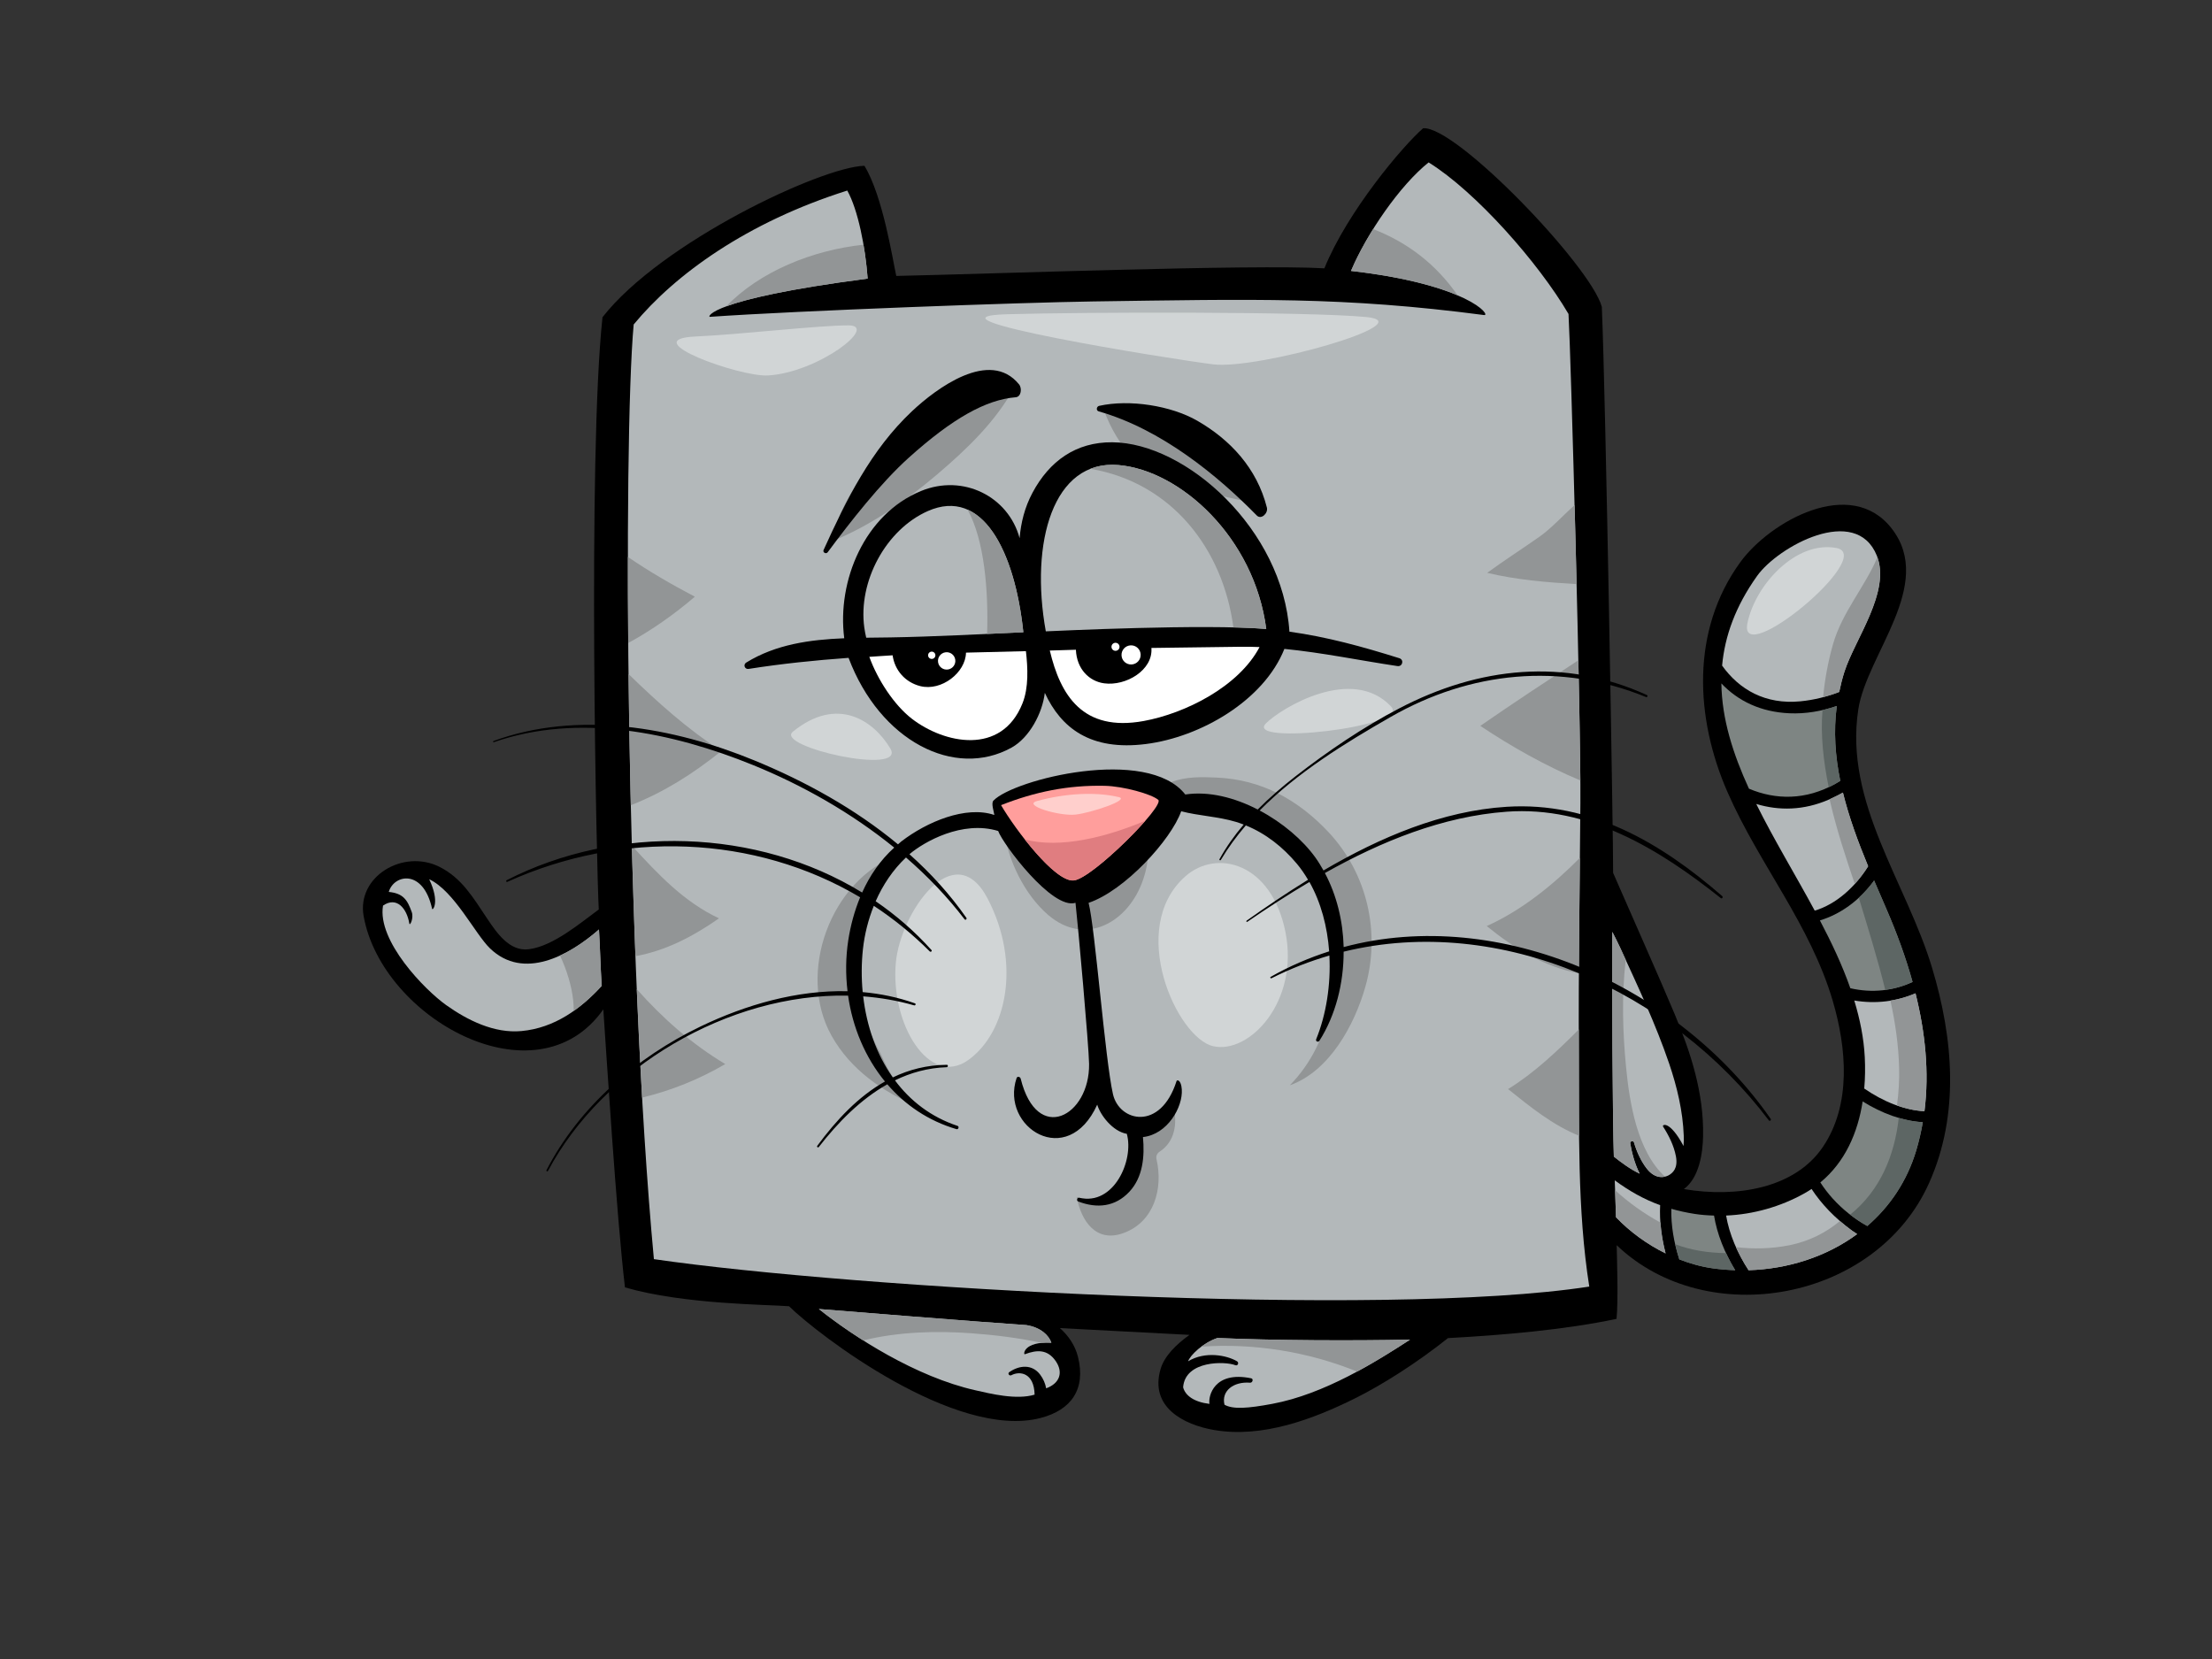 <?xml version="1.0" encoding="utf-8"?>
<!-- Generator: Adobe Illustrator 17.0.0, SVG Export Plug-In . SVG Version: 6.00 Build 0)  -->
<!DOCTYPE svg PUBLIC "-//W3C//DTD SVG 1.1//EN" "http://www.w3.org/Graphics/SVG/1.1/DTD/svg11.dtd">
<svg version="1.1" id="Layer_1" xmlns="http://www.w3.org/2000/svg" xmlns:xlink="http://www.w3.org/1999/xlink" x="0px" y="0px"
	 width="800px" height="600px" viewBox="0 0 800 600" enable-background="new 0 0 800 600" xml:space="preserve">
<rect x="0" y="0" width="800" height="600" fill="#333333" stroke="none"/>
<g>
	<path d="M698.779,350.079c-9.283-30.893-31.89-59.783-26.696-93.538c3.071-19.949,27.758-45.049,12.145-65.308
		c-14.846-19.261-44.173-2.535-54.78,12.03c-18.047,24.787-16.376,56.567-4.612,83.345c11.469,26.114,29.818,47.628,37.996,75.347
		c5.017,17.018,6.841,37.587-3.621,52.94c-10.14,14.881-31.111,18.385-50.208,15.149c5.524-4.093,6.829-12.888,6.944-19.232
		c0.279-15.475-4.388-29.914-10.207-43.872c-5.237-12.554-16.226-37.188-22.332-51.244c0.126-8.773-2.67-171.971-4.085-204.713
		c-3.987-14.721-52.622-65.468-64.621-64.611c-7.399,6.445-27.341,30.044-35.723,50.672c-25.572-1.535-122.26,2.081-154.826,2.75
		c-1.29-5.705-4.785-28.788-11.524-39.838c-15.676,0.415-73.57,27.707-94.726,54.765c-5.438,50.704-2.107,201.249-1.349,214.198
		c-6.428,4.665-16.301,13.22-25.265,14.382c-7.085,0.918-11.724-6.078-15.102-11.097c-4.93-7.327-9.062-14.6-17.221-18.687
		c-13.187-6.611-29.979,3.531-27.455,17.752c6.574,37.084,62.569,68.109,86.69,33.789c1.007,14.482,4.753,74.655,7.828,100.541
		c21.325,6.196,51.545,6.177,59.353,6.825c10.525,10.364,60.233,48.379,90.975,40.406c11.072-2.872,16.427-10.413,13.513-22.104
		c-1.042-4.166-3.428-7.62-6.53-10.405c5.013,0.289,36.171,1.909,46.87,2.451c-4.785,3.436-9.074,7.616-10.466,12.352
		c-4.05,13.751,8.3,20.162,19.383,22.059c17.523,2.996,35.912-3.971,51.147-11.551c9.566-4.761,22.21-12.743,33.415-21.691
		c19.375-1.04,42.258-2.988,60.965-6.961c0.653-6.808,0.153-21.375,0.047-26.643c32.625,31.245,93.834,20.327,112.997-22.513
		C708.817,402.976,706.434,375.542,698.779,350.079z"/>
	<path fill="#B3B8BA" d="M188.576,372.896c-9.817,0.908-19.481-3.885-27.235-9.405c-7.734-5.512-24.986-23.193-22.816-35.973
		c4.93-3.405,8.606,0.979,9.511,6.478c0.185,1.105,1.667-1.958,0.877-4.142c-1.565-4.321-3-6.755-8.312-7.28
		c1.883-6.407,12.499-8.41,15.672,6.112c0.169,0.804,2.945-2.294-1.05-10.702c9.106,4.284,16.564,19.774,21.994,25.011
		c12.11,11.677,28.572,2.646,39.411-6.831c0.425,7.048,0.531,13.358,0.987,20.404C210.035,364.838,200.595,371.788,188.576,372.896z
		"/>
	<path fill="#B3B8BA" d="M378.362,502.107c-0.33-1.797-1.042-3.44-2.166-4.94c-2.913-3.889-7.572-3.434-11.166-0.922
		c-0.735,0.513,0.027,1.506,0.774,1.105c2.929-1.559,8.19-0.979,8.378,7.042c-6.621,2.005-16.073-0.377-21.404-1.577
		c-21.593-4.856-43.882-19.25-56.628-29.391c6.212,0.513,57.379,4.641,75.08,5.819c5.308,0.859,8.138,3.81,9.015,6.371
		c-10.183-0.519-10.211,4.4-9.601,4.168c4.521-1.714,8.221-1.718,11.103,2.377C384.633,496.255,383.363,500.269,378.362,502.107z"/>
	<path fill="#B3B8BA" d="M460.149,507.718c-8.98,1.671-14.201,2.035-17.292,0.322c-1.223-4.989,3.259-8.449,9.239-7.966
		c0.936,0.075,1.337-1.402,0.413-1.592c-13.486-2.774-15.577,6.536-15.09,9.251c-5.654-0.672-8.795-3.079-9.523-6.004
		c0.743-9.808,15.326-9.42,18.86-7.993c0.955,0.383,1.447-0.948,0.602-1.435c-3.723-2.159-11.453-3.725-17.665,0.028
		c0.727-2.147,5.312-6.662,10.612-8.43c20.284,0.912,49.335,1.038,69.67,0.594C497.587,492.526,479.013,504.203,460.149,507.718z"/>
	<path fill="#B3B8BA" d="M236.491,455.387c-10.215-109.228-11.194-295.543-7.313-338.036c14.948-18.098,40.941-36.961,77.25-48.435
		c3.896,6.981,6.539,20.444,7.368,31.844c-57.104,7.431-57.933,13.887-57.092,13.828c32.688-2.266,113.044-5.206,138.678-5.567
		c57.926-0.815,90.276-1.778,141.36,4.925c2.701,0.354-5.756-11.127-48.136-15.968c5.709-13.515,17.72-30.982,28.076-39.239
		c17.103,10.619,39.785,36.342,50.593,54.815c0.853,14.411,4.526,147.183,4.297,176.936c-0.224,29.877-0.719,59.748-0.562,89.625
		c0.149,28.041-0.625,57.338,3.774,85.192C500.197,476.864,308.362,465.857,236.491,455.387z"/>
	<path fill="#929596" d="M262.66,110.796c6.924-2.559,21.381-6.164,51.135-10.036c-0.287-3.957-0.798-8.16-1.502-12.257
		C293.744,90.464,274.711,98.25,262.66,110.796z"/>
	<path fill="#929596" d="M496.62,82.849c-3.216,5.152-6.008,10.384-8.013,15.13c18.994,2.169,31.159,5.671,38.574,8.845
		C519.482,95.765,509.386,87.81,496.62,82.849z"/>
	<path fill="#929596" d="M322.151,158.938c-8.563,9.655-18.676,23.092-21.385,36.874c13.879-5.578,26.798-14.56,38.086-24.163
		c10.726-9.122,21.44-19.308,28.147-31.862C350.836,131.906,332.377,147.405,322.151,158.938z"/>
	<path fill="#929596" d="M399.302,148.53c5.088,13.4,13.655,23.143,28.214,27.342c8.579,2.473,17.358,4.048,26.02,6.147
		C443.318,161.011,423.608,150.239,399.302,148.53z"/>
	<path fill="#929596" d="M440.035,281.221c-5.331-0.236-11.245-0.397-16.293,1.608c-5.493,2.182-5.414,5.894-3.491,9.599
		c27.51-11.365,51.34,10.321,58.952,36.848c6.542,22.81,2.858,47.379-12.727,63.235c14.323-5.072,23.398-21.784,27.333-35.66
		c5.532-19.529,0.751-40.819-13.25-55.802C469.511,289.228,456.269,281.943,440.035,281.221z"/>
	<path fill="#929596" d="M227.079,201.421c-0.008,9.907,0.031,20.339,0.122,31.134c8.618-4.703,16.647-10.374,24.105-16.752
		C242.963,211.425,234.828,206.725,227.079,201.421z"/>
	<path fill="#929596" d="M228.51,305.851c0.362,13.307,0.794,26.698,1.305,39.968c11.162-2.035,20.968-7.234,30.219-13.69
		C247.343,326.206,237.95,316.127,228.51,305.851z"/>
	<path fill="#929596" d="M230.299,357.74c0.562,13.332,1.203,26.476,1.926,39.219c10.733-2.583,20.657-6.641,30.074-12.125
		C250.173,377.583,239.613,368.253,230.299,357.74z"/>
	<path fill="#929596" d="M537.851,207.172c10.643,2.542,21.463,3.443,32.354,4.073c-0.232-9.56-0.48-19.216-0.731-28.56
		c-4.325,3.843-8.402,8.403-12.664,11.398C550.527,198.497,544.055,202.65,537.851,207.172z"/>
	<path fill="#929596" d="M571.561,282.269c-0.075-10.521-0.346-26.03-0.719-43.484c-11.885,7.822-23.783,15.63-35.472,23.74
		C546.831,270.161,558.831,276.908,571.561,282.269z"/>
	<path fill="#929596" d="M571.035,352.007c0.075-13.918,0.22-27.838,0.358-41.758c-9.766,9.857-21.215,19.084-33.702,24.667
		C547.515,342.953,558.819,349.801,571.035,352.007z"/>
	<path fill="#929596" d="M545.416,393.884c8.068,6.469,16.128,13.036,25.686,16.883c-0.098-10.297-0.035-20.555-0.09-30.652
		c-0.016-2.599,0.004-5.2,0-7.8C563.049,380.266,554.982,387.97,545.416,393.884z"/>
	<path fill="#929596" d="M227.315,243.772c0.173,15.32,0.444,31.265,0.822,47.451c12.102-4.753,22.603-11.465,32.751-19.594
		C248.624,263.701,237.804,253.994,227.315,243.772z"/>
	<path fill="#929596" d="M318.502,381.045c-11.925-20.559-12.884-52.541,4.156-68.386c0.637-1.164,1.317-2.281,2.033-3.348
		c-24.227,8.888-36.698,42.598-23.916,65.331c6.916,12.308,18.381,20.122,31.041,25.548
		C325.98,394.965,321.573,388.379,318.502,381.045z"/>
	<path fill="#929596" d="M395.646,289.698c-10.608-0.617-25.965,0.657-32.61,10.334c1.545,11.337,7.588,23.566,15.998,30.83
		c13.564,11.718,29.279,2.638,34.453-12.91C418.635,302.487,412.403,290.673,395.646,289.698z"/>
	<path fill="#929596" d="M413.571,408.977c-0.641,0-1.274-0.102-1.891-0.275c0.358,7.95-2.312,15.857-8.607,21.206
		c-4.246,3.611-9.133,4.35-13.674,3.043c1.632,8.487,6.877,16.692,16.981,12.982c11.025-4.048,14.347-16.082,11.889-26.665
		c-0.259-1.111,0.169-2.127,1.117-2.748c5.583-3.654,6.44-10.217,5.068-16.307c-0.208,0.35-0.405,0.704-0.637,1.046
		C422.055,403.87,417.022,408.977,413.571,408.977z"/>
	<path fill="#B3B8BA" d="M583.113,337.024c1.03,2.009,2.029,3.961,2.886,5.831c6.303,13.757,12.79,27.459,17.673,41.798
		c2.85,8.382,4.958,17.223,5.28,26.087c0.043,1.211,0.028,2.477-0.075,3.735c-5.048-9.44-7.859-7.753-7.415-7.059
		c2.115,3.295,3.912,6.888,4.651,10.736c0.861,4.512-1.286,6.027-2.284,6.713c-1.297,0.889-4.954,2.035-8.26-2.241
		c-2.119-2.746-3.649-6.139-4.612-9.446c-0.22-0.767-1.482-0.472-1.356,0.314c0.464,2.85,1.521,7.313,3.421,10.989
		c-3.511-1.661-6.888-4.215-9.349-6.179C583.246,407.078,582.908,352.896,583.113,337.024z"/>
	<path fill="#B3B8BA" d="M651.127,253.641c4.883-0.472,9.582-1.653,14.052-3.389c0.511-2.476,1.12-4.96,1.934-7.465
		c3.818-11.733,16.863-28.962,11.673-41.828c-7.569-18.76-35.7-3.329-43.296,7.319c-7.879,11.042-11.693,21.827-12.668,32.445
		C629.023,249.412,638.463,254.868,651.127,253.641z"/>
	<path fill="#7E8583" d="M663.807,283.454c0.598-0.334,1.172-0.696,1.758-1.046c-1.813-8.866-2.485-17.873-1.262-27.076
		c-5.5,1.891-11.252,2.891-17.115,2.636c-10.423-0.453-18.609-4.459-24.628-10.794c0.165,12.853,4.207,25.487,9.971,38.065
		C642.206,289.318,652.999,289.478,663.807,283.454z"/>
	<path fill="#B3B8BA" d="M674.23,393.687c6.881,4.726,14.535,7.846,21.778,8.198c1.793-14.213,0.252-28.631-3.236-42.635
		c-6.818,2.945-14.433,3.904-22.147,2.599c2.056,6.755,3.448,13.58,3.798,20.504C674.611,386.111,674.56,389.918,674.23,393.687z"/>
	<path fill="#7E8583" d="M668.615,438.905c2.198,1.758,4.451,3.251,6.719,4.498c8.076-6.983,14.37-16.14,17.732-27.455
		c0.991-3.338,1.761-6.704,2.339-10.081c-7.262-0.429-14.818-3.185-21.75-7.521c-1.754,11.329-6.358,21.929-15.306,29.299
		C660.98,431.71,664.33,435.485,668.615,438.905z"/>
	<path fill="#B3B8BA" d="M632.396,459.393c14.308-0.44,28.167-4.887,39.27-13.067c-0.594-0.387-1.191-0.759-1.785-1.189
		c-6.271-4.575-11.072-9.609-14.705-15.133c-0.873,0.58-1.765,1.14-2.713,1.663c-8.559,4.755-18.341,7.545-28.194,7.954
		C625.406,446.319,628.311,453.12,632.396,459.393z"/>
	<path fill="#7E8583" d="M604.454,437.183c-0.134,6.071,0.948,12.279,2.898,18.302c3.967,1.53,8.064,2.672,12.236,3.246
		c2.654,0.366,5.316,0.572,7.973,0.659c-3.841-6.322-6.562-13.077-7.655-19.761c-2.355-0.075-4.702-0.24-7.026-0.606
		C609.872,438.551,607.084,437.936,604.454,437.183z"/>
	<path fill="#B3B8BA" d="M600.416,435.87c-5.949-2.162-11.17-5.133-16.419-8.982c0.165,4.453,0.318,8.907,0.456,13.358
		c5.103,5.304,11.249,9.774,17.932,13.069C600.872,447.537,600.129,441.644,600.416,435.87z"/>
	<path fill="#7E8583" d="M691.706,355.133c-2.493-8.992-5.744-17.785-9.389-26.213c-1.506-3.487-3.031-6.983-4.525-10.49
		c-0.126,0.177-0.236,0.364-0.366,0.539c-5.044,6.755-11.882,11.715-19.234,13.906c4.262,8.103,8.115,16.265,11.009,24.534
		C677.076,359.226,684.865,358.325,691.706,355.133z"/>
	<path fill="#5D6664" d="M664.302,255.333c-1.698,0.584-3.421,1.071-5.162,1.474c-0.767,9.094,0.338,18.59,2.233,27.89
		c0.81-0.385,1.624-0.79,2.434-1.242c0.598-0.334,1.172-0.696,1.758-1.046C663.752,273.542,663.079,264.535,664.302,255.333z"/>
	<path fill="#5D6664" d="M686.709,404.299c-1.514,13.629-6.735,26.26-17.567,34.992c2.033,1.581,4.105,2.965,6.192,4.113
		c8.076-6.983,14.37-16.14,17.732-27.455c0.991-3.338,1.761-6.704,2.339-10.081C692.532,405.698,689.615,405.152,686.709,404.299z"
		/>
	<path fill="#5D6664" d="M605.865,449.993c0.421,1.84,0.9,3.676,1.486,5.493c3.967,1.53,8.064,2.672,12.236,3.246
		c2.654,0.366,5.316,0.572,7.973,0.659c-1.231-2.021-2.328-4.089-3.31-6.183C617.81,453.138,611.519,452.151,605.865,449.993z"/>
	<path fill="#5D6664" d="M681.83,358.003c3.432-0.462,6.759-1.416,9.876-2.87c-2.493-8.992-5.744-17.785-9.389-26.213
		c-1.506-3.487-3.031-6.983-4.525-10.49c-0.126,0.177-0.236,0.364-0.366,0.539c-1.561,2.088-3.307,3.979-5.17,5.693
		C675.598,335.673,679.066,346.78,681.83,358.003z"/>
	<path fill="#B3B8BA" d="M675.637,313.296c-3.625-8.776-6.912-17.642-9.118-26.645c-1.671,0.916-3.373,1.789-5.146,2.556
		c-9.074,3.928-17.972,4.042-26.201,1.557c6.354,12.835,14.162,25.638,21.149,38.578
		C664.043,327.053,670.982,320.797,675.637,313.296z"/>
	<path fill="#929596" d="M216.628,336.164c-4.077,3.566-8.953,7.067-14.091,9.428c2.504,5.359,4.183,10.971,4.745,16.01
		c0.149,1.347,0.205,2.678,0.224,4.005c3.7-2.607,7.057-5.711,10.108-9.039C217.159,349.522,217.053,343.212,216.628,336.164z"/>
	<path fill="#929596" d="M351.395,482.197c8.382,0.613,16.965,1.659,25.363,3.472c1.007-0.094,2.159-0.122,3.488-0.055
		c-0.877-2.561-3.708-5.512-9.015-6.371c-17.701-1.178-68.868-5.306-75.08-5.819c4.364,3.474,9.865,7.441,16.053,11.357
		C325.001,481.607,338.794,481.277,351.395,482.197z"/>
	<path fill="#929596" d="M490.809,496.056c7.234-3.896,13.785-8.076,19.167-11.563c-20.335,0.444-49.386,0.318-69.67-0.594
		c-2.135,0.712-4.136,1.875-5.835,3.143C453.218,485.704,473.116,488.83,490.809,496.056z"/>
	<path fill="#929596" d="M588.102,386.079c-1.227-12.53-1.647-25.957-0.138-38.943c-0.653-1.427-1.309-2.854-1.966-4.282
		c-0.857-1.87-1.856-3.822-2.886-5.831c-0.205,15.872,0.134,70.055,0.558,81.278c2.461,1.964,5.838,4.517,9.349,6.179
		c-1.899-3.676-2.957-8.139-3.421-10.989c-0.126-0.786,1.136-1.081,1.356-0.314c0.963,3.306,2.493,6.7,4.612,9.446
		c2.351,3.041,4.875,3.336,6.609,2.935C592.034,416.288,589.321,398.499,588.102,386.079z"/>
	<path fill="#929596" d="M659.352,252.128c1.978-0.526,3.928-1.139,5.827-1.876c0.511-2.476,1.12-4.96,1.934-7.465
		c3.759-11.552,16.423-28.422,11.862-41.22c-4.431,10.571-12.719,19.794-16.029,31.372
		C661.157,239.193,659.977,245.628,659.352,252.128z"/>
	<path fill="#929596" d="M692.772,359.249c-2.898,1.25-5.945,2.119-9.074,2.634c1.758,7.993,2.933,16.084,3.142,24.325
		c0.11,4.388-0.146,8.972-0.775,13.592c3.326,1.178,6.676,1.925,9.943,2.084C697.8,387.671,696.259,373.254,692.772,359.249z"/>
	<path fill="#929596" d="M665.434,441.606c-5.08,4.223-11.119,7.309-18.196,8.734c-6.421,1.295-12.951,1.455-19.399,0.702
		c1.274,2.847,2.795,5.65,4.557,8.351c14.308-0.44,28.167-4.887,39.27-13.067c-0.594-0.387-1.191-0.759-1.785-1.189
		C668.309,443.989,666.826,442.811,665.434,441.606z"/>
	<path fill="#929596" d="M584.119,430.456c0.118,3.263,0.236,6.527,0.334,9.79c5.103,5.304,11.249,9.774,17.932,13.069
		c-0.967-3.692-1.577-7.427-1.848-11.15C594.589,438.925,589.046,434.966,584.119,430.456z"/>
	<path fill="#929596" d="M670.797,319.671c1.789-1.968,3.428-4.103,4.84-6.375c-3.625-8.776-6.912-17.642-9.118-26.645
		c-1.565,0.857-3.165,1.671-4.816,2.402c0.102,0.442,0.189,0.889,0.295,1.329C664.318,300.211,667.491,309.942,670.797,319.671z"/>
	<path d="M506.071,238.042c-13.391-4.196-26.083-7.692-39.734-9.59c-2.398-36.952-37.351-68.286-64.051-68.5
		c-13.214-0.106-22.784,6.838-28.874,18.264c-2.835,5.313-4.183,10.818-4.659,16.424c-4.007-15.003-20.346-23.392-35.723-17.032
		c-20.311,8.396-30.384,32.41-27.699,53.228c-12.404,0.502-24.726,2.182-35.448,8.791c-1.215,0.749-0.543,2.517,0.857,2.297
		c11.949-1.881,24.019-3.129,36.152-4.002c11.378,30.158,38.393,43.85,58.952,32.46c6.436-3.569,11.15-12.397,12.023-19.808
		c5.882,12.732,16.517,21.062,36.585,18.51c19.772-2.512,42.639-15.739,50.062-34.403c13.71,1.351,27.408,4.203,40.882,6.212
		C507.259,241.171,507.888,238.61,506.071,238.042z"/>
	<path fill="#B3B8BA" d="M312.585,226.973c-2.3-16.662,7.804-35.428,22.981-42.141c19.713-8.715,31.469,14.438,34.54,43.829
		c-16.002,0.714-32,1.593-48.006,1.867c-2.913,0.048-5.862,0.07-8.823,0.11C313.006,229.438,312.758,228.223,312.585,226.973z"/>
	<path fill="#FFFFFF" d="M369.803,254.36c-7.6,19.071-28.379,14.565-40.025,5.575c-6.354-4.901-12.346-14.017-15.373-22.377
		c2.446-0.143,5.964-0.44,8.422-0.558c0.731,5.341,4.498,9.756,9.994,11.142c7.73,1.947,16.438-4.953,16.541-12.11
		c7.238-0.191,14.465-0.358,21.675-0.534C371.729,241.513,372.075,248.667,369.803,254.36z"/>
	<path fill="#FFFFFF" d="M413.633,260.764c-22.065,4.028-30.125-9.329-33.954-25.489c3.145-0.088,6.291-0.183,9.432-0.288
		c0.299,6.991,4.8,11.403,10.203,12.142c7.918,1.086,17.763-4.796,17.103-12.79c10.714-0.168,21.424-0.273,32.146-0.425
		c2.32-0.034,4.643,0.009,6.971,0.105C447.992,248.335,428.66,258.02,413.633,260.764z"/>
	<path fill="#B3B8BA" d="M457.959,227.485c-0.008-0.002-0.008-0.003-0.012-0.002c-22.348-1.907-75.78,0.698-79.715,0.853
		c-5.823-32.238,2.666-62.137,26.252-60.146C426.816,170.076,453.638,194.313,457.959,227.485z"/>
	<path fill="#929596" d="M357.005,229.266c4.364-0.205,8.732-0.41,13.101-0.605c-2.233-21.366-9.059-39.42-20.189-44.347
		C356.065,195.328,357.501,213.773,357.005,229.266z"/>
	<path fill="#929596" d="M404.484,168.19c-3.755-0.317-7.124,0.181-10.116,1.36c29.539,5.015,47.986,29.162,51.702,57.357
		c4.474,0.106,8.528,0.289,11.878,0.575c0.004-0.001,0.004,0,0.012,0.002C453.638,194.313,426.816,170.076,404.484,168.19z"/>
	<path d="M368.549,139.005c-10.557-12.98-29.908,1.433-38.715,9.72c-14.858,13.975-23.684,31.949-31.972,50.183
		c-0.409,0.887,0.904,1.599,1.471,0.834c8.158-10.983,19.151-25.048,29.323-34.197c15.813-14.217,27.935-21.006,38.711-21.872
		C369.311,143.515,369.716,140.443,368.549,139.005z"/>
	<path d="M458.187,183.565c-3.601-14.223-13.242-24.521-25.143-31.383c-9.487-5.475-24.557-7.851-35.527-5.398
		c-0.951,0.212-1.203,1.693-0.157,1.99c22.619,6.432,43.005,23.193,57.171,37.659C456.131,188.064,458.706,185.618,458.187,183.565z
		"/>
	<path fill="#FFFFFF" d="M408.923,233.399c-1.907,0.084-3.393,1.698-3.307,3.609c0.079,1.914,1.698,3.392,3.605,3.309
		c1.915-0.084,3.393-1.697,3.314-3.612C412.454,234.795,410.838,233.315,408.923,233.399z"/>
	<path fill="#FFFFFF" d="M403.372,232.471c-0.798,0.036-1.427,0.713-1.388,1.517c0.035,0.802,0.716,1.423,1.514,1.39
		c0.806-0.036,1.427-0.714,1.392-1.516C404.854,233.055,404.178,232.439,403.372,232.471z"/>
	<path fill="#FFFFFF" d="M341.864,235.924c-1.71,0.282-2.874,1.898-2.591,3.61c0.279,1.716,1.903,2.872,3.613,2.59
		c1.714-0.281,2.87-1.895,2.587-3.611C345.195,236.801,343.578,235.642,341.864,235.924z"/>
	<path fill="#FFFFFF" d="M336.765,235.689c-0.72,0.121-1.207,0.796-1.093,1.517c0.122,0.72,0.802,1.206,1.521,1.088
		c0.716-0.119,1.207-0.797,1.085-1.516C338.157,236.056,337.48,235.572,336.765,235.689z"/>
	<path fill="#D1D5D6" d="M631.984,225.371c2.862-13.944,17.614-29.939,32.208-27.176
		C678.787,200.959,628.473,242.465,631.984,225.371z"/>
	<path fill="#D1D5D6" d="M364.251,113.648c28.241-0.807,108.703-1.007,129.84,1.007c21.137,2.013-39.254,19.124-55.358,17.111
		C422.629,129.753,329.023,114.655,364.251,113.648z"/>
	<path fill="#D1D5D6" d="M286.75,264.625c16.104-13.085,29.189-4.026,35.228,6.039C328.017,280.73,280.031,270.086,286.75,264.625z"
		/>
	<path fill="#D1D5D6" d="M457.857,261.606c5.559-5.558,31.202-21.137,45.293-6.039C510.015,262.925,449.805,269.658,457.857,261.606
		z"/>
	<path fill="#D1D5D6" d="M323.991,348.166c1.639-18.043,21.137-46.3,33.215-23.15c12.078,23.15,7.046,48.313-7.046,58.378
		C336.069,393.459,321.978,370.309,323.991,348.166z"/>
	<path fill="#D1D5D6" d="M428.668,316.964c11.292-10.022,31.202-5.033,36.234,20.13s-13.085,44.287-26.169,41.267
		C425.649,375.342,407.539,335.714,428.668,316.964z"/>
	<path d="M640.394,404.653c-33.038-47.64-97.718-77.317-154.441-62.133c-0.248-9.397-2.497-18.723-6.79-26.775
		c20.472-11.504,42.6-20.488,65.746-22.181c29.586-2.164,55.173,13.535,77.447,31.251c0.456,0.364,0.924-0.366,0.499-0.735
		c-22.238-19.336-47.55-34.206-77.926-32.295c-23.342,1.466-45.734,10.999-66.273,23.028c-0.9-1.612-1.856-3.191-2.929-4.683
		c-4.569-6.358-11.866-12.599-20.154-16.997c13.6-13.769,31.001-24.447,47.271-33.783c28.878-16.567,61.507-19.885,92.473-7.254
		c0.472,0.193,0.743-0.527,0.283-0.738c-29.806-13.561-60.764-10.162-89.407,4.762c-13.234,6.895-25.91,15.507-37.677,24.66
		c-4.73,3.684-9.361,7.669-13.647,11.982c-8.371-4.311-17.685-6.711-26.193-5.424c-13.722-17.571-62.042-5.473-69.383,2.21
		c-0.912,0.951,0.165,3.947,0.326,5.202c-10.309-3.499-24.443,2.499-33.592,9.526c-0.444,0.342-0.826,0.733-1.258,1.089
		c-15.479-12.845-33.561-22.808-51.942-30.355c-29.33-12.044-63.815-18.18-94.364-7.01c-0.259,0.096-0.146,0.511,0.122,0.419
		c30.506-10.638,64.649-3.552,93.739,8.262c17.913,7.275,35.645,17.325,51.088,29.863c-5.092,4.592-8.862,10.163-11.606,16.246
		c-37.949-23.238-88.793-24.77-128.547-4.466c-0.37,0.185-0.165,0.79,0.224,0.613c41.385-18.75,89.399-17.101,127.591,5.579
		c-2.04,4.95-3.46,10.193-4.286,15.546c-0.944,6.13-0.987,12.342-0.267,18.42c-18.259-0.436-36.722,4.856-53.125,12.741
		c-23.099,11.107-43.941,29.022-55.755,51.999c-0.177,0.346,0.366,0.598,0.547,0.255c19.851-37.333,65.278-64.267,108.534-63.398
		c1.628,11.471,6.181,22.338,13.336,31.056c-9.605,5.394-17.535,13.863-24.486,23.268c-0.271,0.366,0.271,0.798,0.55,0.436
		c6.951-8.911,15.106-17.268,24.789-22.686c6.42,7.447,14.807,13.218,25.041,16.222c0.676,0.196,1.042-0.959,0.374-1.181
		c-9.645-3.206-17.134-9.073-22.662-16.474c5.701-2.766,11.897-4.519,18.687-4.752c0.554-0.016,0.641-0.877,0.071-0.871
		c-7.226,0.063-13.678,1.756-19.533,4.567c-5.961-8.418-9.475-18.687-10.702-29.323c6.236,0.472,12.408,1.533,18.42,3.259
		c0.484,0.138,0.774-0.564,0.287-0.739c-6.177-2.194-12.507-3.489-18.892-4.057c-0.488-5.18-0.464-10.423,0.094-15.562
		c0.582-5.343,1.919-10.635,3.932-15.64c7.171,4.714,13.953,10.203,20.228,16.482c0.354,0.35,0.967-0.102,0.625-0.488
		c-6.039-6.753-12.841-12.629-20.181-17.649c2.607-5.925,6.24-11.37,10.965-15.833c7.836,6.794,15.003,14.252,21.184,22.356
		c0.33,0.436,0.955-0.091,0.653-0.531c-5.909-8.489-12.884-16.128-20.59-23c5.308-4.519,19.159-12.353,32.09-8.408
		c1.671,4.681,19.584,28.654,27.97,25.975c0.904,7.981,4.824,51.839,4.915,58.266c0.259,18.874-18.786,29.293-24.738,5.345
		c-0.173-0.708-1.223-0.989-1.486-0.208c-5.98,17.767,18.396,33.364,29.169,9.595c1.077,3.737,5.571,9.69,10.702,10.559
		c2.662,9.53-4.698,26.087-17.185,23.126c-0.778-0.185-1.132,1.052-0.393,1.337c6.774,2.599,13.356,1.987,18.506-3.531
		c4.911-5.264,5.56-12.752,4.907-19.767c8.878-0.957,14.488-10.869,14.044-17.239c-0.24-3.482-1.718-3.564-1.895-3.016
		c-5.795,18.245-20.732,14.732-22.996,4.746c-2.894-12.753-6.444-60.084-8.823-69.194c13.03-4.396,29.841-22.765,33.498-33.123
		c6.444,1.677,13.364,1.897,19.792,3.835c0.955,0.287,1.883,0.623,2.807,0.975c-3.326,3.896-6.302,8.062-8.756,12.538
		c-0.173,0.314,0.315,0.547,0.495,0.242c2.626-4.421,5.674-8.565,9.039-12.475c7.246,2.947,13.399,7.834,18.444,13.849
		c1.514,1.805,2.843,3.761,4.053,5.803c-7.702,4.748-15.129,9.778-22.214,14.799c-0.256,0.179-0.004,0.59,0.252,0.411
		c7.207-4.936,14.708-9.823,22.462-14.408c4.199,7.427,6.483,16.183,7.136,25.09c-7.23,2.318-14.315,5.345-21.16,9.23
		c-0.334,0.191,0,0.653,0.326,0.488c6.841-3.45,13.836-6.141,20.917-8.206c0.558,10.627-1.164,21.379-4.773,30.27
		c-0.322,0.798,0.747,1.231,1.183,0.539c5.846-9.257,8.768-20.724,8.744-32.197c56.884-13.906,118.497,14.276,153.784,61.012
		C640.067,405.645,640.7,405.101,640.394,404.653z"/>
	<path fill="#FF9E9C" d="M388.368,318.425c-6.727,0.714-21.117-18.318-26.323-27.233c12.271-4.844,24.196-7.27,37.426-6.996
		c6.833,0.139,16.969,2.98,19.423,5.078C421.351,291.369,395.099,317.711,388.368,318.425z"/>
	<path fill="#E07D80" d="M370.628,303.584c6.133,7.809,13.474,15.294,17.74,14.84c4.628-0.491,18.487-13.1,25.894-21.61
		C400.277,302.696,383.473,307.039,370.628,303.584z"/>
	<path fill="#FFCFCC" d="M375.071,289.698c9.896-2.713,21.011-3.462,29.594-1.4c4.046,0.971-10.045,5.681-15.691,6.31
		C383.147,295.253,369.555,291.21,375.071,289.698z"/>
	<path fill="#D1D5D6" d="M251.522,121.701c16.367-0.744,44.287-4.026,55.358-4.026c11.072,0-11.072,17.111-29.189,18.117
		C267.591,136.353,229.379,122.707,251.522,121.701z"/>
</g>
</svg>
